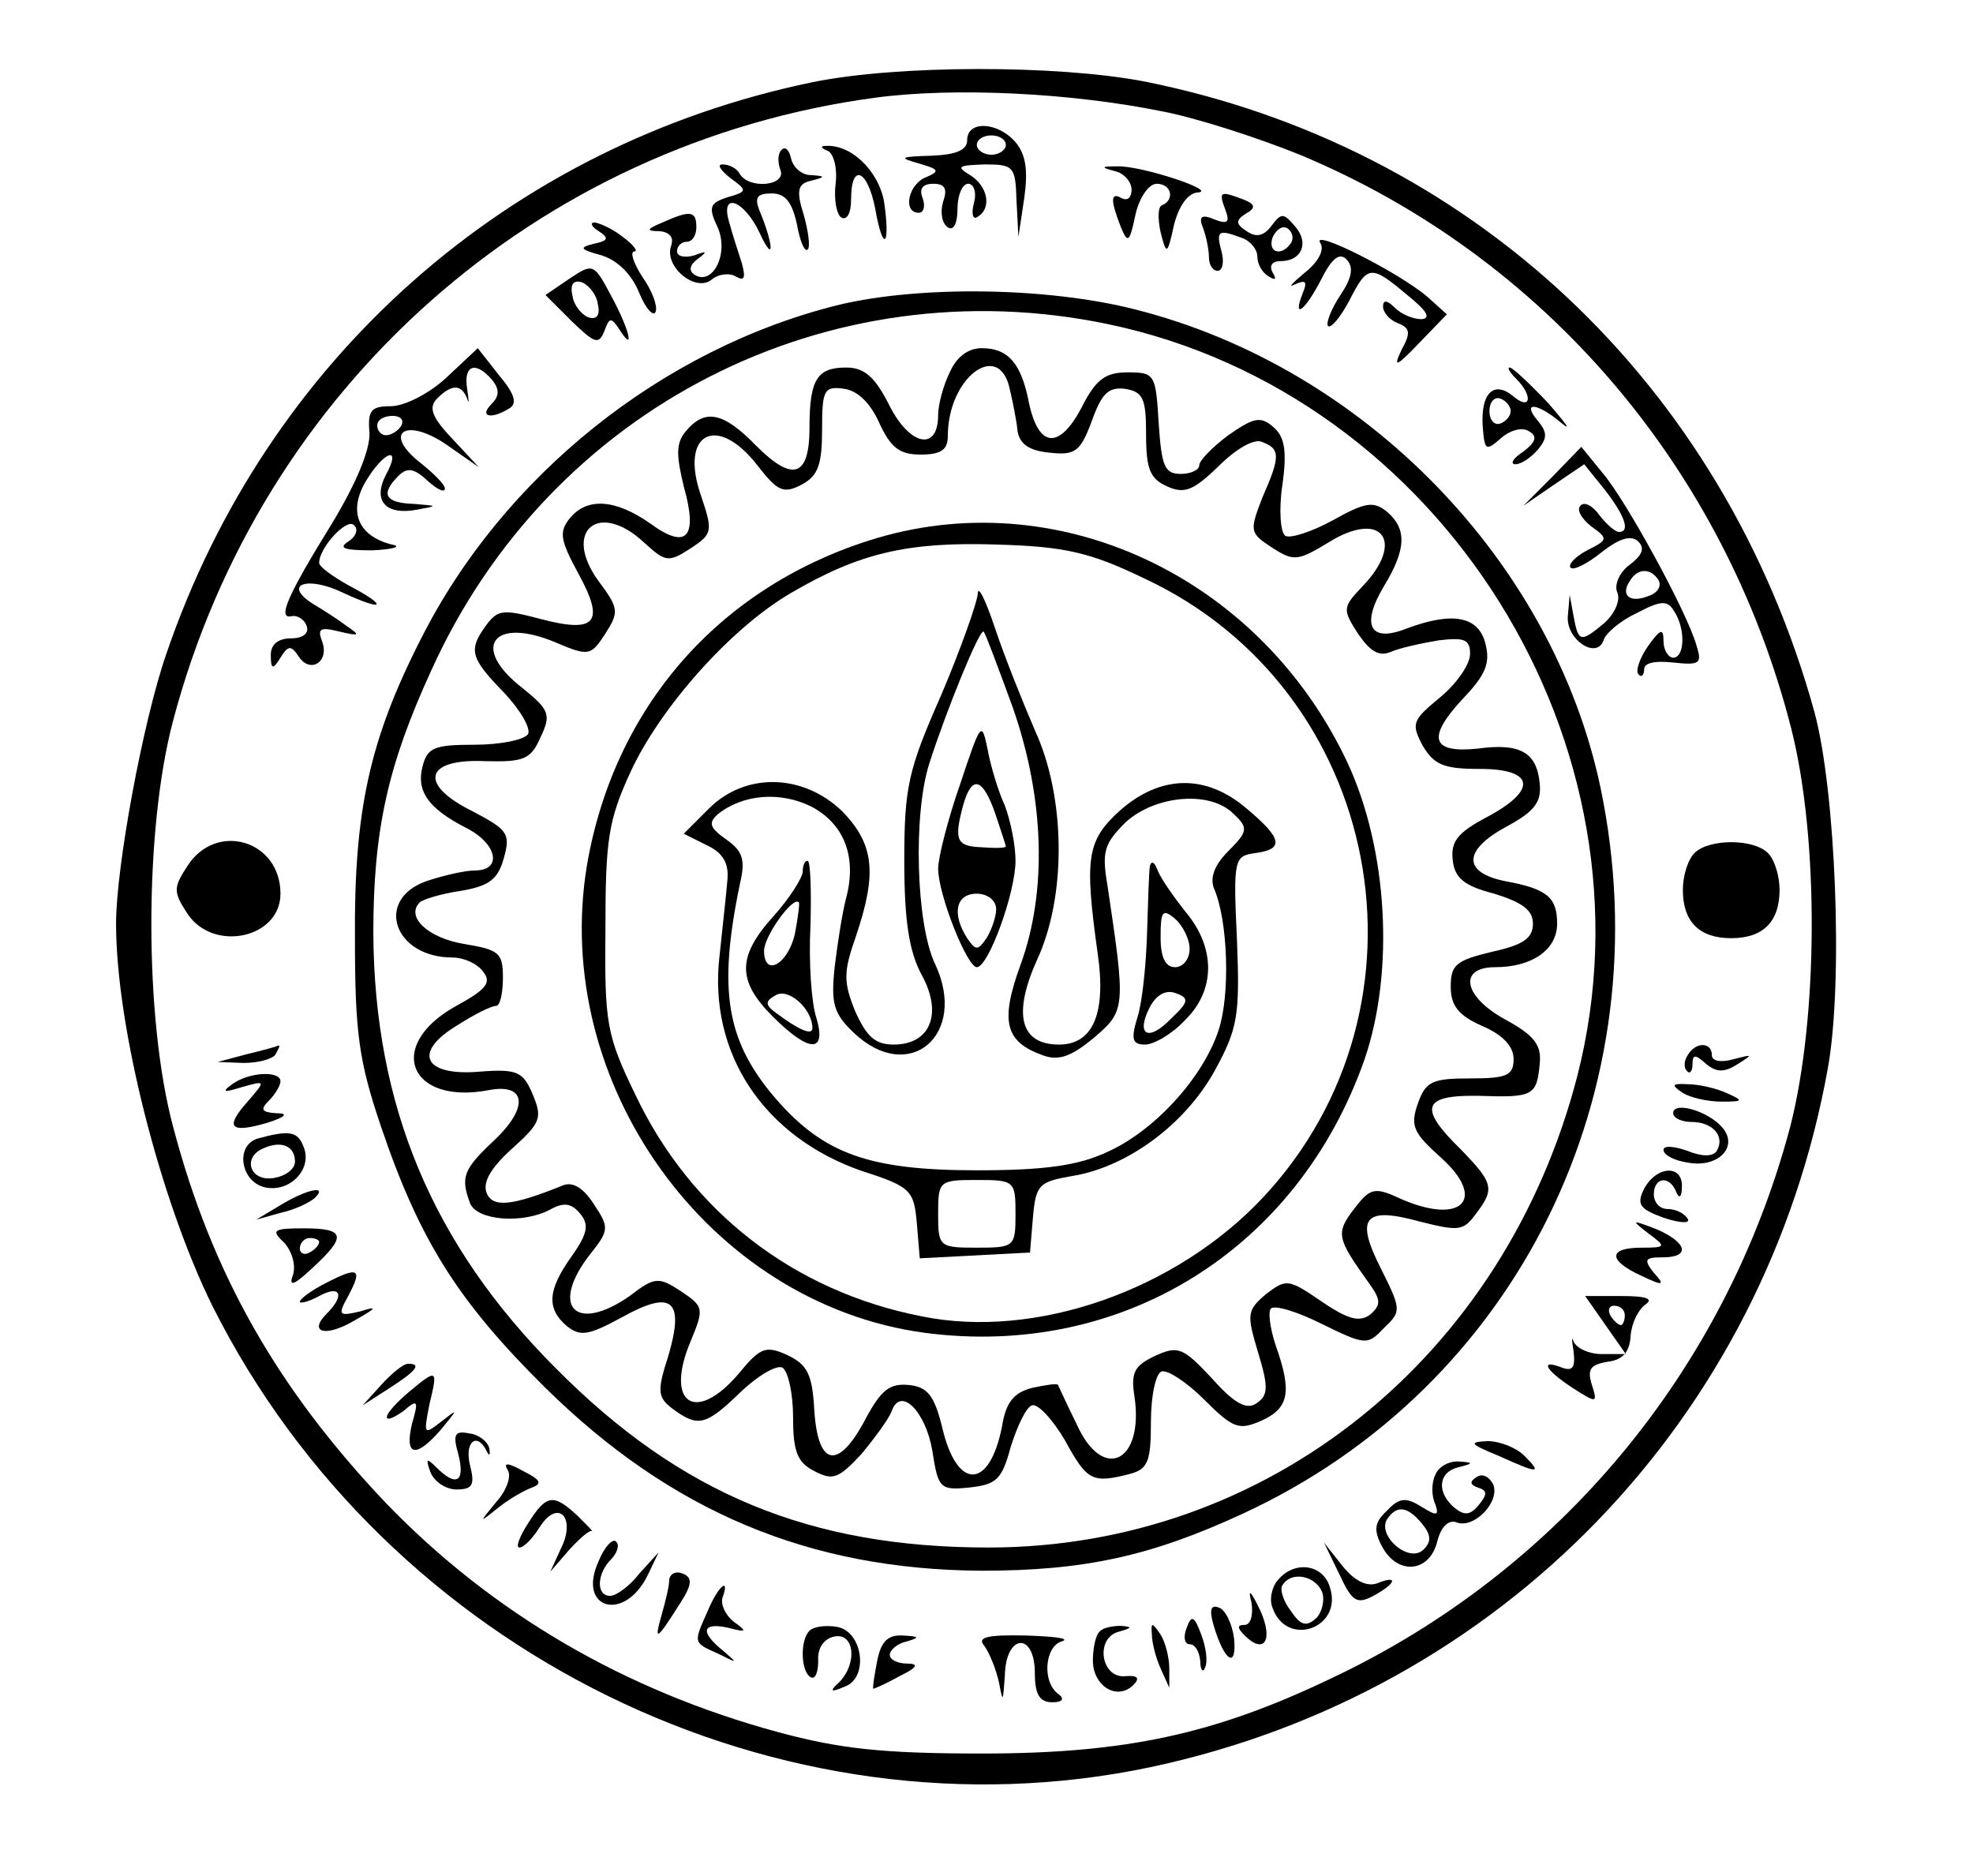 <?xml version="1.0" standalone="no"?>
<!DOCTYPE svg PUBLIC "-//W3C//DTD SVG 20010904//EN"
 "http://www.w3.org/TR/2001/REC-SVG-20010904/DTD/svg10.dtd">
<svg version="1.0" xmlns="http://www.w3.org/2000/svg"
 width="204pt" height="194pt" viewBox="0 0 204 194"
 preserveAspectRatio="xMidYMid meet">
<g transform="translate(0,194) scale(0.1,-0.1)"
fill="#000000" stroke="none">
<path d="M840 1855 c-314 -65 -564 -286 -668 -591 -24 -69 -52 -220 -52 -279
0 -107 46 -287 100 -396 180 -358 587 -557 970 -476 362 77 635 360 700 723
16 89 8 287 -14 368 -94 340 -356 585 -694 652 -90 17 -254 17 -342 -1z m361
-30 c37 -7 101 -28 143 -45 252 -105 439 -323 508 -593 29 -114 28 -299 -1
-412 -67 -252 -239 -459 -474 -570 -121 -58 -213 -78 -362 -78 -103 0 -147 5
-210 22 -159 43 -296 123 -406 237 -112 118 -180 237 -220 389 -30 112 -30
307 0 420 91 344 376 597 726 644 82 11 202 5 296 -14z"/>
<path d="M1000 1795 c0 -10 -11 -15 -37 -16 -33 -1 -34 -2 -13 -8 21 -6 22 -8
8 -14 -19 -7 -25 -37 -8 -37 5 0 7 7 4 15 -4 10 0 15 11 15 12 0 15 -5 10 -19
-3 -11 -1 -22 5 -26 6 -4 10 4 10 19 0 14 5 26 11 26 6 0 9 -9 6 -20 -3 -11
-1 -18 4 -14 15 9 10 32 -8 43 -15 9 -12 10 15 11 30 0 32 -2 33 -37 l2 -38 6
40 c4 28 2 45 -9 58 -18 21 -50 23 -50 2z m40 -5 c0 -5 -7 -10 -15 -10 -8 0
-15 5 -15 10 0 6 7 10 15 10 8 0 15 -4 15 -10z"/>
<path d="M808 1785 c-4 -4 -4 -13 -1 -21 6 -16 -32 -20 -42 -4 -3 6 -11 10
-18 10 -6 0 -2 -6 8 -14 18 -13 18 -14 -3 -20 -18 -6 -20 -10 -10 -31 12 -27
-5 -61 -24 -49 -6 4 -5 10 3 16 11 8 10 9 -3 4 -10 -3 -18 -1 -18 4 0 6 5 10
10 10 6 0 10 7 10 15 0 17 -6 18 -35 5 -17 -7 -17 -9 -3 -9 10 -1 15 -6 12
-15 -8 -21 25 -49 42 -35 7 6 19 7 25 3 9 -5 10 -1 6 14 -4 12 -10 31 -13 42
-10 33 16 23 32 -12 15 -32 14 -11 -1 25 -5 13 -2 17 13 17 14 0 21 -9 26 -32
3 -17 8 -29 11 -26 3 2 1 18 -4 36 -8 25 -6 32 7 35 16 4 16 5 0 6 -9 0 -18 8
-20 17 -2 9 -6 13 -10 9z"/>
<path d="M856 1784 c6 -3 10 -18 8 -34 -2 -16 1 -32 6 -35 6 -3 10 5 10 19 0
38 17 31 25 -10 8 -46 16 -39 9 8 -6 32 -35 60 -62 57 -4 0 -2 -3 4 -5z"/>
<path d="M1153 1763 c9 -2 17 -11 17 -19 0 -8 -4 -12 -10 -9 -12 7 -12 -2 -1
-30 7 -17 9 -16 15 13 4 18 14 32 22 32 15 0 19 -16 6 -22 -5 -1 -5 -14 -2
-28 6 -24 7 -24 14 8 5 19 14 32 24 33 23 1 -58 28 -83 27 -17 0 -17 -1 -2 -5z"/>
<path d="M1267 1723 c5 -13 2 -15 -11 -10 -14 6 -17 3 -12 -9 3 -8 6 -22 6
-30 0 -8 4 -14 9 -14 5 0 7 9 4 20 -6 22 -3 23 21 14 9 -3 16 -12 16 -19 0 -8
5 -17 12 -21 7 -4 8 -3 4 4 -4 7 -1 12 8 12 22 0 30 19 15 36 -12 14 -14 14
-24 1 -8 -11 -16 -13 -26 -6 -11 7 -12 11 -1 18 11 6 10 10 -3 15 -24 9 -25 8
-18 -11z m68 -34 c-10 -15 -25 -10 -19 6 4 8 10 12 15 9 5 -3 7 -10 4 -15z"/>
<path d="M619 1701 c11 -7 10 -10 -5 -13 -16 -4 -14 -6 8 -12 16 -5 31 -19 39
-39 7 -17 15 -25 17 -19 2 6 -4 22 -14 36 -9 14 -13 26 -8 26 4 0 -1 7 -12 15
-10 8 -23 14 -29 15 -5 0 -4 -4 4 -9z"/>
<path d="M1365 1689 c5 -7 -2 -20 -16 -31 -13 -11 -18 -16 -10 -12 11 5 13 3
8 -9 -11 -28 2 -19 19 14 11 22 19 28 26 21 8 -8 6 -19 -6 -37 -10 -15 -15
-29 -13 -32 3 -3 13 9 22 26 19 37 22 38 60 6 20 -16 25 -24 15 -25 -9 0 -21
5 -28 12 -8 8 -12 8 -12 1 0 -6 7 -14 15 -17 13 -5 14 -10 4 -28 -9 -19 -5
-17 18 7 l29 30 -20 18 c-29 25 -120 71 -111 56z"/>
<path d="M589 1652 l-25 -17 27 -27 c24 -23 28 -25 34 -10 5 14 7 14 15 2 17
-27 11 -1 -8 34 -18 34 -19 34 -43 18z m29 -26 c3 -12 -1 -17 -10 -14 -7 3
-15 13 -16 22 -3 12 1 17 10 14 7 -3 15 -13 16 -22z"/>
<path d="M868 1625 c-183 -45 -348 -177 -433 -346 -53 -104 -69 -178 -68 -309
0 -98 4 -127 27 -195 40 -118 80 -181 170 -270 130 -128 273 -188 451 -189
106 0 175 15 270 59 284 131 435 437 370 750 -49 234 -244 435 -481 495 -90
23 -221 25 -306 5z m277 -20 c346 -72 573 -436 486 -777 -75 -291 -320 -488
-609 -488 -184 0 -318 55 -447 185 -128 128 -188 272 -189 450 0 107 15 174
60 272 123 272 411 418 699 358z"/>
<path d="M982 1555 c-7 -14 -12 -34 -12 -44 0 -38 -29 -32 -50 9 -15 30 -26
40 -45 40 -30 0 -38 -12 -38 -62 0 -51 -17 -57 -55 -19 -34 35 -53 39 -73 15
-10 -12 -10 -24 -2 -57 15 -53 3 -66 -35 -38 -36 25 -65 27 -83 5 -11 -14 -10
-22 9 -57 28 -51 18 -62 -39 -47 -38 10 -44 10 -56 -6 -19 -26 -17 -34 18 -70
17 -18 28 -37 25 -43 -4 -6 -29 -11 -55 -11 -42 0 -49 -3 -54 -22 -7 -26 6
-44 45 -64 32 -16 38 -44 9 -44 -10 0 -32 -5 -50 -11 -54 -19 -34 -79 27 -79
11 0 25 -6 31 -14 10 -12 4 -19 -29 -37 -72 -41 -46 -102 36 -86 38 7 41 -18
5 -52 -32 -30 -35 -38 -25 -65 7 -18 55 -22 84 -6 13 7 21 6 30 -5 9 -11 8
-20 -9 -44 -25 -35 -26 -54 -5 -72 14 -11 22 -10 57 9 52 29 65 18 48 -40 -12
-37 -11 -43 5 -55 26 -19 34 -17 70 18 18 17 37 28 43 25 6 -4 11 -27 11 -51
0 -35 4 -47 22 -56 19 -10 25 -8 49 18 14 17 28 36 31 44 9 26 35 0 42 -41 6
-39 8 -41 38 -38 28 3 34 8 43 42 7 22 16 41 22 43 6 2 21 -14 34 -36 23 -42
28 -45 67 -35 19 5 22 13 22 54 0 27 5 50 11 52 6 2 26 -11 44 -29 30 -30 36
-32 59 -22 29 13 32 30 15 78 -6 18 -8 35 -5 38 4 4 27 -3 53 -16 45 -22 47
-22 64 -4 18 17 18 19 -3 61 -27 53 -18 65 40 49 40 -10 45 -10 58 8 20 26 18
32 -16 67 -44 43 -39 56 19 55 56 -2 60 0 63 33 2 19 -5 29 -34 45 -45 24 -51
55 -12 55 38 0 64 18 64 45 0 27 -10 36 -54 44 -44 9 -43 32 1 56 30 16 37 26
35 45 -3 32 -20 42 -64 36 -48 -5 -53 11 -16 51 24 25 29 37 24 57 -7 29 -34
34 -82 16 -38 -15 -47 4 -23 44 23 38 24 59 3 77 -14 11 -22 10 -56 -9 -22
-12 -44 -19 -49 -16 -5 3 -7 27 -3 53 5 36 2 50 -10 60 -13 11 -20 9 -46 -9
-16 -12 -30 -26 -30 -31 0 -5 -9 -9 -19 -9 -17 0 -20 8 -23 53 -3 50 -4 52
-32 52 -23 0 -33 -7 -48 -37 -23 -43 -44 -41 -54 5 -8 42 -22 57 -49 57 -14 0
-26 -9 -33 -25z m62 -17 c3 -13 7 -32 8 -43 2 -14 12 -21 33 -23 27 -3 32 1
44 33 10 28 17 35 34 33 19 -3 22 -10 22 -47 0 -36 4 -46 22 -54 18 -8 27 -4
53 21 18 18 37 29 45 25 19 -7 19 -15 0 -58 -13 -34 -13 -36 10 -51 23 -15 27
-14 60 6 54 33 78 0 34 -46 -21 -22 -21 -24 -5 -49 13 -19 22 -24 34 -19 9 4
32 9 50 12 26 3 32 1 32 -14 0 -11 -14 -31 -31 -45 -29 -24 -30 -27 -18 -50
12 -20 22 -24 59 -24 57 0 60 -22 7 -50 -30 -16 -37 -25 -35 -44 2 -19 12 -27
43 -35 29 -9 40 -17 40 -31 0 -15 -10 -22 -42 -29 -37 -9 -43 -13 -43 -36 0
-20 8 -30 33 -41 21 -9 32 -21 32 -34 0 -17 -7 -20 -45 -20 -39 0 -46 -3 -54
-26 -8 -23 -5 -30 24 -56 49 -44 20 -71 -45 -41 -24 11 -29 9 -45 -12 -19 -25
-18 -30 15 -76 13 -18 13 -23 2 -33 -11 -8 -22 -6 -50 13 -35 24 -37 24 -58 8
-20 -17 -20 -21 -8 -61 11 -36 10 -44 -2 -52 -10 -7 -23 0 -46 26 -30 32 -35
34 -59 23 -21 -10 -25 -17 -21 -42 10 -68 -33 -89 -60 -28 -10 20 -18 38 -19
40 -1 2 -13 0 -27 -3 -19 -5 -27 -15 -31 -40 -13 -66 -47 -66 -62 0 -8 32 -15
41 -34 43 -20 2 -29 -5 -45 -35 -28 -53 -49 -50 -53 8 -2 38 -7 48 -28 58 -22
10 -28 8 -50 -19 -45 -53 -77 -31 -50 33 14 34 14 36 -10 52 -23 15 -27 15
-53 -5 -56 -39 -83 -11 -41 43 20 25 20 28 4 52 -11 17 -22 24 -33 19 -52 -21
-72 -23 -78 -7 -4 11 5 26 26 45 30 27 32 32 22 56 -10 24 -16 27 -55 24 -58
-5 -70 20 -23 48 17 11 35 20 40 20 4 0 7 13 7 29 0 26 -4 29 -40 35 -37 6
-61 28 -46 43 3 3 22 9 43 12 29 5 38 12 44 34 7 25 4 29 -32 48 -57 28 -50
55 13 52 40 -1 47 2 57 25 11 23 9 28 -18 50 -55 42 -32 75 33 48 35 -15 37
-14 52 9 14 22 14 26 -7 54 -38 52 0 84 47 40 22 -20 25 -21 48 -6 23 15 23
18 11 54 -23 65 16 86 58 32 21 -27 27 -30 46 -20 17 9 21 21 21 57 0 41 2 45
23 42 14 -2 27 -15 36 -35 12 -26 21 -33 43 -33 21 0 28 5 28 19 0 61 53 100
64 49z"/>
<path d="M898 1381 c-156 -50 -263 -173 -291 -335 -38 -226 126 -454 349 -484
204 -27 386 86 455 283 31 91 24 217 -18 307 -91 193 -302 291 -495 229z m285
-39 c247 -115 309 -441 123 -640 -90 -96 -235 -147 -353 -123 -133 26 -239
109 -296 229 -30 62 -32 74 -31 172 0 92 3 112 26 162 31 67 104 149 166 185
70 41 120 53 212 50 71 -2 97 -8 153 -35z"/>
<path d="M1011 1326 c-1 -10 -18 -58 -38 -105 -34 -77 -38 -95 -38 -171 0 -62
5 -94 18 -118 22 -40 9 -72 -29 -72 -19 0 -28 8 -40 35 -12 30 -12 40 1 77 22
65 19 95 -14 129 -40 39 -100 41 -138 3 l-26 -26 24 -12 c17 -8 23 -19 21 -37
-1 -13 -5 -48 -8 -77 -12 -101 46 -188 148 -223 50 -16 53 -20 56 -54 l3 -36
57 3 57 3 3 36 c3 34 6 37 40 43 57 9 117 53 148 109 24 44 26 57 23 135 -4
84 -3 87 19 90 30 4 28 15 -9 46 -42 36 -89 35 -131 -2 -34 -31 -37 -48 -23
-148 9 -62 -5 -94 -40 -94 -40 0 -48 31 -23 87 31 66 30 169 -2 238 -12 28
-31 75 -41 105 -10 30 -18 46 -18 36z m36 -117 c33 -94 36 -191 8 -267 -21
-58 -16 -79 23 -93 16 -6 29 -2 53 18 33 28 33 31 14 158 -6 35 -3 43 19 65
31 28 88 33 112 8 15 -14 14 -18 -6 -38 -14 -14 -19 -27 -15 -38 15 -34 17
-111 5 -147 -16 -49 -66 -104 -115 -126 -30 -14 -64 -19 -135 -19 -111 0 -158
17 -207 73 -52 60 -61 112 -38 223 6 25 3 34 -14 46 -17 12 -19 17 -9 26 26
21 65 24 97 8 34 -18 47 -52 36 -94 -4 -15 -9 -47 -12 -72 -4 -38 -1 -48 20
-68 57 -54 118 -2 84 71 -20 41 -23 156 -6 208 18 56 52 139 56 136 2 -2 15
-37 30 -78z m3 -524 c0 -34 -1 -35 -40 -35 -39 0 -40 1 -40 35 0 34 1 35 40
35 39 0 40 -1 40 -35z"/>
<path d="M993 1130 c-13 -37 -23 -77 -23 -88 0 -27 30 -102 40 -102 12 0 40
77 40 110 0 16 -5 41 -11 57 -7 15 -15 42 -18 59 -6 29 -7 27 -28 -36z m36
-31 c6 -18 11 -33 11 -34 0 -2 -11 -2 -25 -1 -26 1 -29 7 -19 44 9 31 20 28
33 -9z m1 -99 c0 -8 -5 -22 -10 -30 -9 -13 -11 -13 -20 0 -16 25 -12 46 10 46
11 0 20 -7 20 -16z"/>
<path d="M830 1039 c0 -6 -13 -27 -30 -46 -38 -42 -38 -67 -1 -104 38 -38 56
-38 45 -1 -5 15 -8 57 -6 95 1 37 0 67 -3 67 -3 0 -5 -5 -5 -11z m-8 -64 c-7
-32 -32 -46 -32 -18 0 15 30 57 36 50 1 -1 -1 -16 -4 -32z m18 -98 c0 -8 -14
-2 -38 16 -11 8 -11 12 0 18 13 8 38 -14 38 -34z"/>
<path d="M1189 1045 c-1 -5 -2 -37 -3 -70 -1 -33 -5 -72 -10 -87 -7 -23 -5
-28 8 -28 9 0 28 11 41 25 32 31 32 75 1 112 -12 15 -26 35 -29 43 -3 8 -6 11
-8 5z m41 -86 c0 -11 -7 -19 -15 -19 -10 0 -15 10 -15 31 0 27 2 30 15 19 8
-7 15 -21 15 -31z m-19 -72 c-24 -25 -37 -17 -22 12 7 13 17 18 27 14 14 -5
13 -9 -5 -26z"/>
<path d="M462 1550 c-18 -17 -44 -30 -58 -30 -20 0 -24 -4 -22 -27 1 -18 -14
-53 -38 -93 -47 -76 -58 -101 -42 -97 6 1 13 -4 15 -10 3 -8 -4 -13 -16 -13
-13 0 -21 -6 -21 -17 0 -15 2 -16 10 -3 8 13 11 13 19 1 12 -18 32 -5 24 16
-5 13 -2 15 18 10 21 -5 22 -4 7 6 -9 7 -25 17 -35 23 -31 20 -5 29 32 11 43
-20 47 -14 5 8 -16 9 -30 19 -30 23 0 16 29 47 36 39 5 -4 2 -12 -6 -17 -11
-7 -3 -9 25 -9 22 1 31 4 20 6 -35 9 -45 34 -27 65 19 32 38 38 21 7 -14 -27
0 -42 32 -36 22 4 22 4 -3 6 -30 1 -35 10 -16 29 9 9 16 8 30 -5 10 -9 18 -13
18 -8 0 4 -12 16 -26 27 -39 31 -14 47 28 18 l33 -23 -27 29 c-22 23 -25 33
-16 42 15 15 25 15 31 0 2 -7 2 -3 0 10 -4 25 9 29 26 9 8 -10 7 -17 -1 -25
-13 -13 0 -16 19 -4 8 5 5 15 -11 34 l-22 28 -32 -30z m-47 -50 c-3 -5 -10
-10 -16 -10 -5 0 -9 5 -9 10 0 6 7 10 16 10 8 0 12 -4 9 -10z"/>
<path d="M1568 1548 c17 -17 15 -33 -3 -18 -20 17 -34 4 -32 -30 2 -26 3 -27
19 -13 9 8 22 12 29 7 9 -5 7 -11 -6 -21 -11 -7 -14 -13 -8 -13 6 0 16 7 23
15 10 12 10 18 0 30 -17 20 -1 19 24 -2 12 -10 5 -1 -13 20 -19 20 -37 37 -40
37 -3 0 0 -5 7 -12z m-6 -33 c0 -5 -5 -11 -11 -13 -6 -2 -11 4 -11 13 0 9 5
15 11 13 6 -2 11 -8 11 -13z"/>
<path d="M1605 1447 l-30 -30 32 22 31 21 21 -26 c21 -27 27 -44 15 -44 -4 0
-13 8 -20 17 -7 10 -16 15 -20 10 -4 -4 1 -13 11 -21 18 -13 18 -14 -4 -25
-13 -7 -20 -15 -17 -18 3 -3 17 4 32 16 19 15 31 18 38 11 7 -7 4 -14 -9 -24
-10 -7 -16 -20 -13 -28 4 -8 -2 -22 -13 -32 -25 -21 -27 -20 -32 7 l-4 22 -2
-23 c-1 -24 30 -44 37 -24 2 7 17 20 34 28 25 13 32 14 39 2 12 -18 11 -48 -1
-48 -5 0 -10 8 -10 17 0 14 -3 13 -16 -5 -9 -13 -13 -26 -10 -29 3 -4 6 -1 6
5 0 7 12 9 30 7 28 -3 30 -1 24 18 -10 35 -73 150 -97 178 l-22 27 -30 -31z
m110 -107 c3 -6 -1 -13 -10 -16 -19 -8 -30 0 -20 15 8 14 22 14 30 1z"/>
<path d="M194 1045 c-15 -23 -15 -27 0 -50 27 -40 96 -25 96 21 0 55 -66 75
-96 29z"/>
<path d="M1752 1058 c-7 -7 -12 -24 -12 -38 0 -33 17 -50 50 -50 33 0 50 17
50 50 0 14 -5 31 -12 38 -15 15 -61 15 -76 0z"/>
<path d="M255 850 l-30 -8 27 -1 c15 0 30 4 33 9 3 6 5 9 3 9 -2 -1 -16 -5
-33 -9z"/>
<path d="M1745 849 c-4 -6 -4 -13 -1 -16 3 -4 6 -1 6 7 0 10 3 10 14 0 11 -9
19 -9 33 0 16 10 15 10 -4 5 -14 -4 -23 -2 -23 4 0 14 -17 14 -25 0z"/>
<path d="M240 819 c-11 -8 -9 -9 10 -3 25 7 25 7 6 -15 -24 -27 -18 -33 20
-22 19 6 23 10 10 10 -16 1 -17 4 -8 13 7 7 12 16 12 20 0 11 -32 10 -50 -3z"/>
<path d="M1740 810 c8 -5 26 -9 40 -9 23 0 23 1 5 9 -11 5 -29 9 -40 9 -17 1
-17 -1 -5 -9z"/>
<path d="M1730 789 c0 -5 9 -9 19 -9 22 0 35 -15 26 -30 -4 -6 -15 -6 -30 0
-14 5 -25 6 -25 1 0 -5 11 -11 25 -13 31 -6 53 16 36 36 -14 17 -51 28 -51 15z"/>
<path d="M267 763 c-25 -7 -18 -47 9 -51 25 -4 47 20 38 42 -6 16 -14 18 -47
9z m38 -24 c0 -8 -10 -15 -22 -17 -25 -4 -33 22 -10 31 18 8 32 2 32 -14z"/>
<path d="M1700 711 c-8 -16 -5 -21 20 -30 18 -6 28 -6 25 -1 -4 6 -13 10 -21
10 -8 0 -14 7 -14 15 0 18 16 20 23 3 3 -8 6 -6 6 5 1 23 -26 22 -39 -2z"/>
<path d="M290 694 l-25 -15 25 7 c14 3 29 10 35 15 15 14 -7 10 -35 -7z"/>
<path d="M1704 665 c19 -14 19 -15 -7 -15 -34 0 -35 -13 0 -29 23 -11 25 -10
13 3 -11 14 -9 16 9 16 29 0 26 15 -6 29 -26 10 -27 10 -9 -4z"/>
<path d="M294 655 c8 -9 12 -23 9 -33 -5 -13 1 -11 20 7 36 33 34 41 -9 41
-32 0 -34 -2 -20 -15z m36 1 c0 -3 -4 -8 -10 -11 -5 -3 -10 -1 -10 4 0 6 5 11
10 11 6 0 10 -2 10 -4z"/>
<path d="M338 614 c-16 -8 -28 -17 -28 -20 0 -2 9 0 20 6 22 12 27 1 8 -18
-20 -20 -1 -25 29 -7 23 13 24 15 5 9 -22 -5 -23 -4 -12 16 15 28 11 31 -22
14z"/>
<path d="M1660 570 l21 -30 -25 0 c-13 0 -26 6 -29 13 -2 6 -2 2 0 -10 2 -17
-1 -21 -12 -17 -23 9 -18 -2 11 -21 25 -16 26 -16 20 3 -5 16 -2 21 16 24 16
2 23 10 24 27 1 13 8 27 15 32 9 6 2 9 -24 9 l-38 0 21 -30z m20 10 c0 -5 -2
-10 -4 -10 -3 0 -8 5 -11 10 -3 6 -1 10 4 10 6 0 11 -4 11 -10z"/>
<path d="M394 508 l-19 -21 28 18 c28 18 33 25 19 25 -5 0 -17 -10 -28 -22z"/>
<path d="M423 501 c-13 -11 -23 -22 -23 -26 0 -4 7 -1 17 6 15 13 16 11 9 -13
-8 -34 4 -36 30 -6 18 22 18 22 0 8 -18 -14 -18 -13 -12 18 9 37 8 37 -21 13z"/>
<path d="M474 436 c7 -28 -2 -34 -23 -13 -10 10 -11 9 -6 -5 4 -10 16 -18 27
-18 17 0 19 5 14 25 -6 24 7 35 17 15 3 -6 4 -5 3 2 -1 7 -11 15 -21 16 -15 3
-17 -1 -11 -22z"/>
<path d="M1549 435 c42 -19 46 -19 27 0 -8 8 -25 15 -38 15 -20 -1 -18 -3 11
-15z"/>
<path d="M525 420 c4 -6 -1 -21 -12 -33 -18 -22 -18 -22 2 -6 11 9 27 18 35
21 11 4 9 8 -9 17 -16 9 -21 9 -16 1z"/>
<path d="M1484 415 c-4 -8 -4 -22 0 -30 4 -12 2 -13 -14 -3 -16 10 -23 10 -36
-4 -13 -12 -14 -20 -5 -37 16 -30 49 -27 57 5 4 16 12 23 20 20 18 -7 45 21
38 39 -4 8 -11 12 -17 8 -8 -5 -7 -8 1 -11 10 -3 10 -7 1 -18 -9 -11 -15 -11
-25 -3 -19 16 -17 37 4 42 16 4 16 5 -1 6 -10 0 -20 -6 -23 -14z m-14 -50 c10
-12 10 -19 2 -27 -15 -15 -48 14 -38 31 10 15 21 14 36 -4z"/>
<path d="M546 365 c-9 -14 -13 -25 -9 -25 5 0 14 10 21 21 19 30 38 10 22 -22
l-11 -24 19 22 c11 12 21 21 24 20 2 -1 -5 6 -15 16 -25 23 -32 22 -51 -8z"/>
<path d="M619 326 c-23 -50 27 -64 51 -14 l11 23 -20 -22 c-10 -13 -24 -23
-30 -23 -15 0 -14 23 1 38 6 6 9 15 5 18 -3 4 -12 -5 -18 -20z"/>
<path d="M1385 312 c13 -28 18 -31 35 -22 24 13 26 22 4 13 -11 -4 -24 3 -36
18 l-19 24 16 -33z"/>
<path d="M692 307 c0 -7 -4 -23 -8 -37 -8 -28 -5 -26 19 12 13 20 13 27 3 31
-7 3 -13 0 -14 -6z"/>
<path d="M1321 306 c-6 -7 -9 -20 -5 -29 15 -41 73 -20 59 22 -7 24 -37 28
-54 7z m46 -12 c3 -8 0 -21 -6 -27 -10 -9 -16 -8 -26 7 -8 10 -12 23 -9 27 9
15 34 10 41 -7z"/>
<path d="M732 275 c-15 -34 -16 -33 11 -45 20 -10 20 -10 5 3 -25 20 -22 30 5
24 19 -5 20 -4 6 6 -9 7 -14 18 -12 25 8 22 -4 13 -15 -13z"/>
<path d="M1294 283 c2 -13 -1 -23 -7 -23 -8 0 -8 -3 0 -11 20 -20 30 -5 16 26
-10 21 -13 23 -9 8z"/>
<path d="M1255 259 c11 -37 24 -45 21 -13 -2 15 -9 30 -16 32 -8 3 -10 -2 -5
-19z"/>
<path d="M1227 257 c-4 -10 -2 -17 3 -17 6 0 10 -8 11 -17 0 -10 3 -13 5 -7 3
6 1 21 -4 34 -7 19 -10 21 -15 7z"/>
<path d="M837 254 c-10 -10 -9 -42 1 -48 5 -3 8 5 8 17 -1 13 6 23 17 25 20 4
24 -27 5 -47 -11 -10 -9 -11 5 -5 26 9 19 58 -8 62 -12 2 -24 0 -28 -4z"/>
<path d="M1137 253 c-4 -3 -7 -17 -7 -30 0 -26 25 -42 42 -25 7 7 4 10 -8 9
-26 -3 -32 40 -7 46 14 4 14 5 2 6 -9 0 -19 -2 -22 -6z"/>
<path d="M1191 250 c0 -8 4 -24 9 -35 l9 -20 0 20 c0 11 -4 27 -9 35 -9 13
-10 13 -9 0z"/>
<path d="M907 223 c-3 -16 -5 -28 -4 -29 1 0 13 5 27 13 19 9 20 13 8 13 -10
0 -18 4 -18 9 0 5 8 12 18 14 13 4 13 5 -4 6 -16 1 -23 -6 -27 -26z"/>
<path d="M1018 238 c5 -7 12 -24 15 -38 4 -21 4 -20 6 8 1 43 31 45 31 2 0
-22 5 -30 18 -30 10 0 13 3 7 8 -18 12 -15 50 3 55 9 3 -7 5 -37 6 -42 1 -51
-2 -43 -11z"/>
</g>
</svg>
